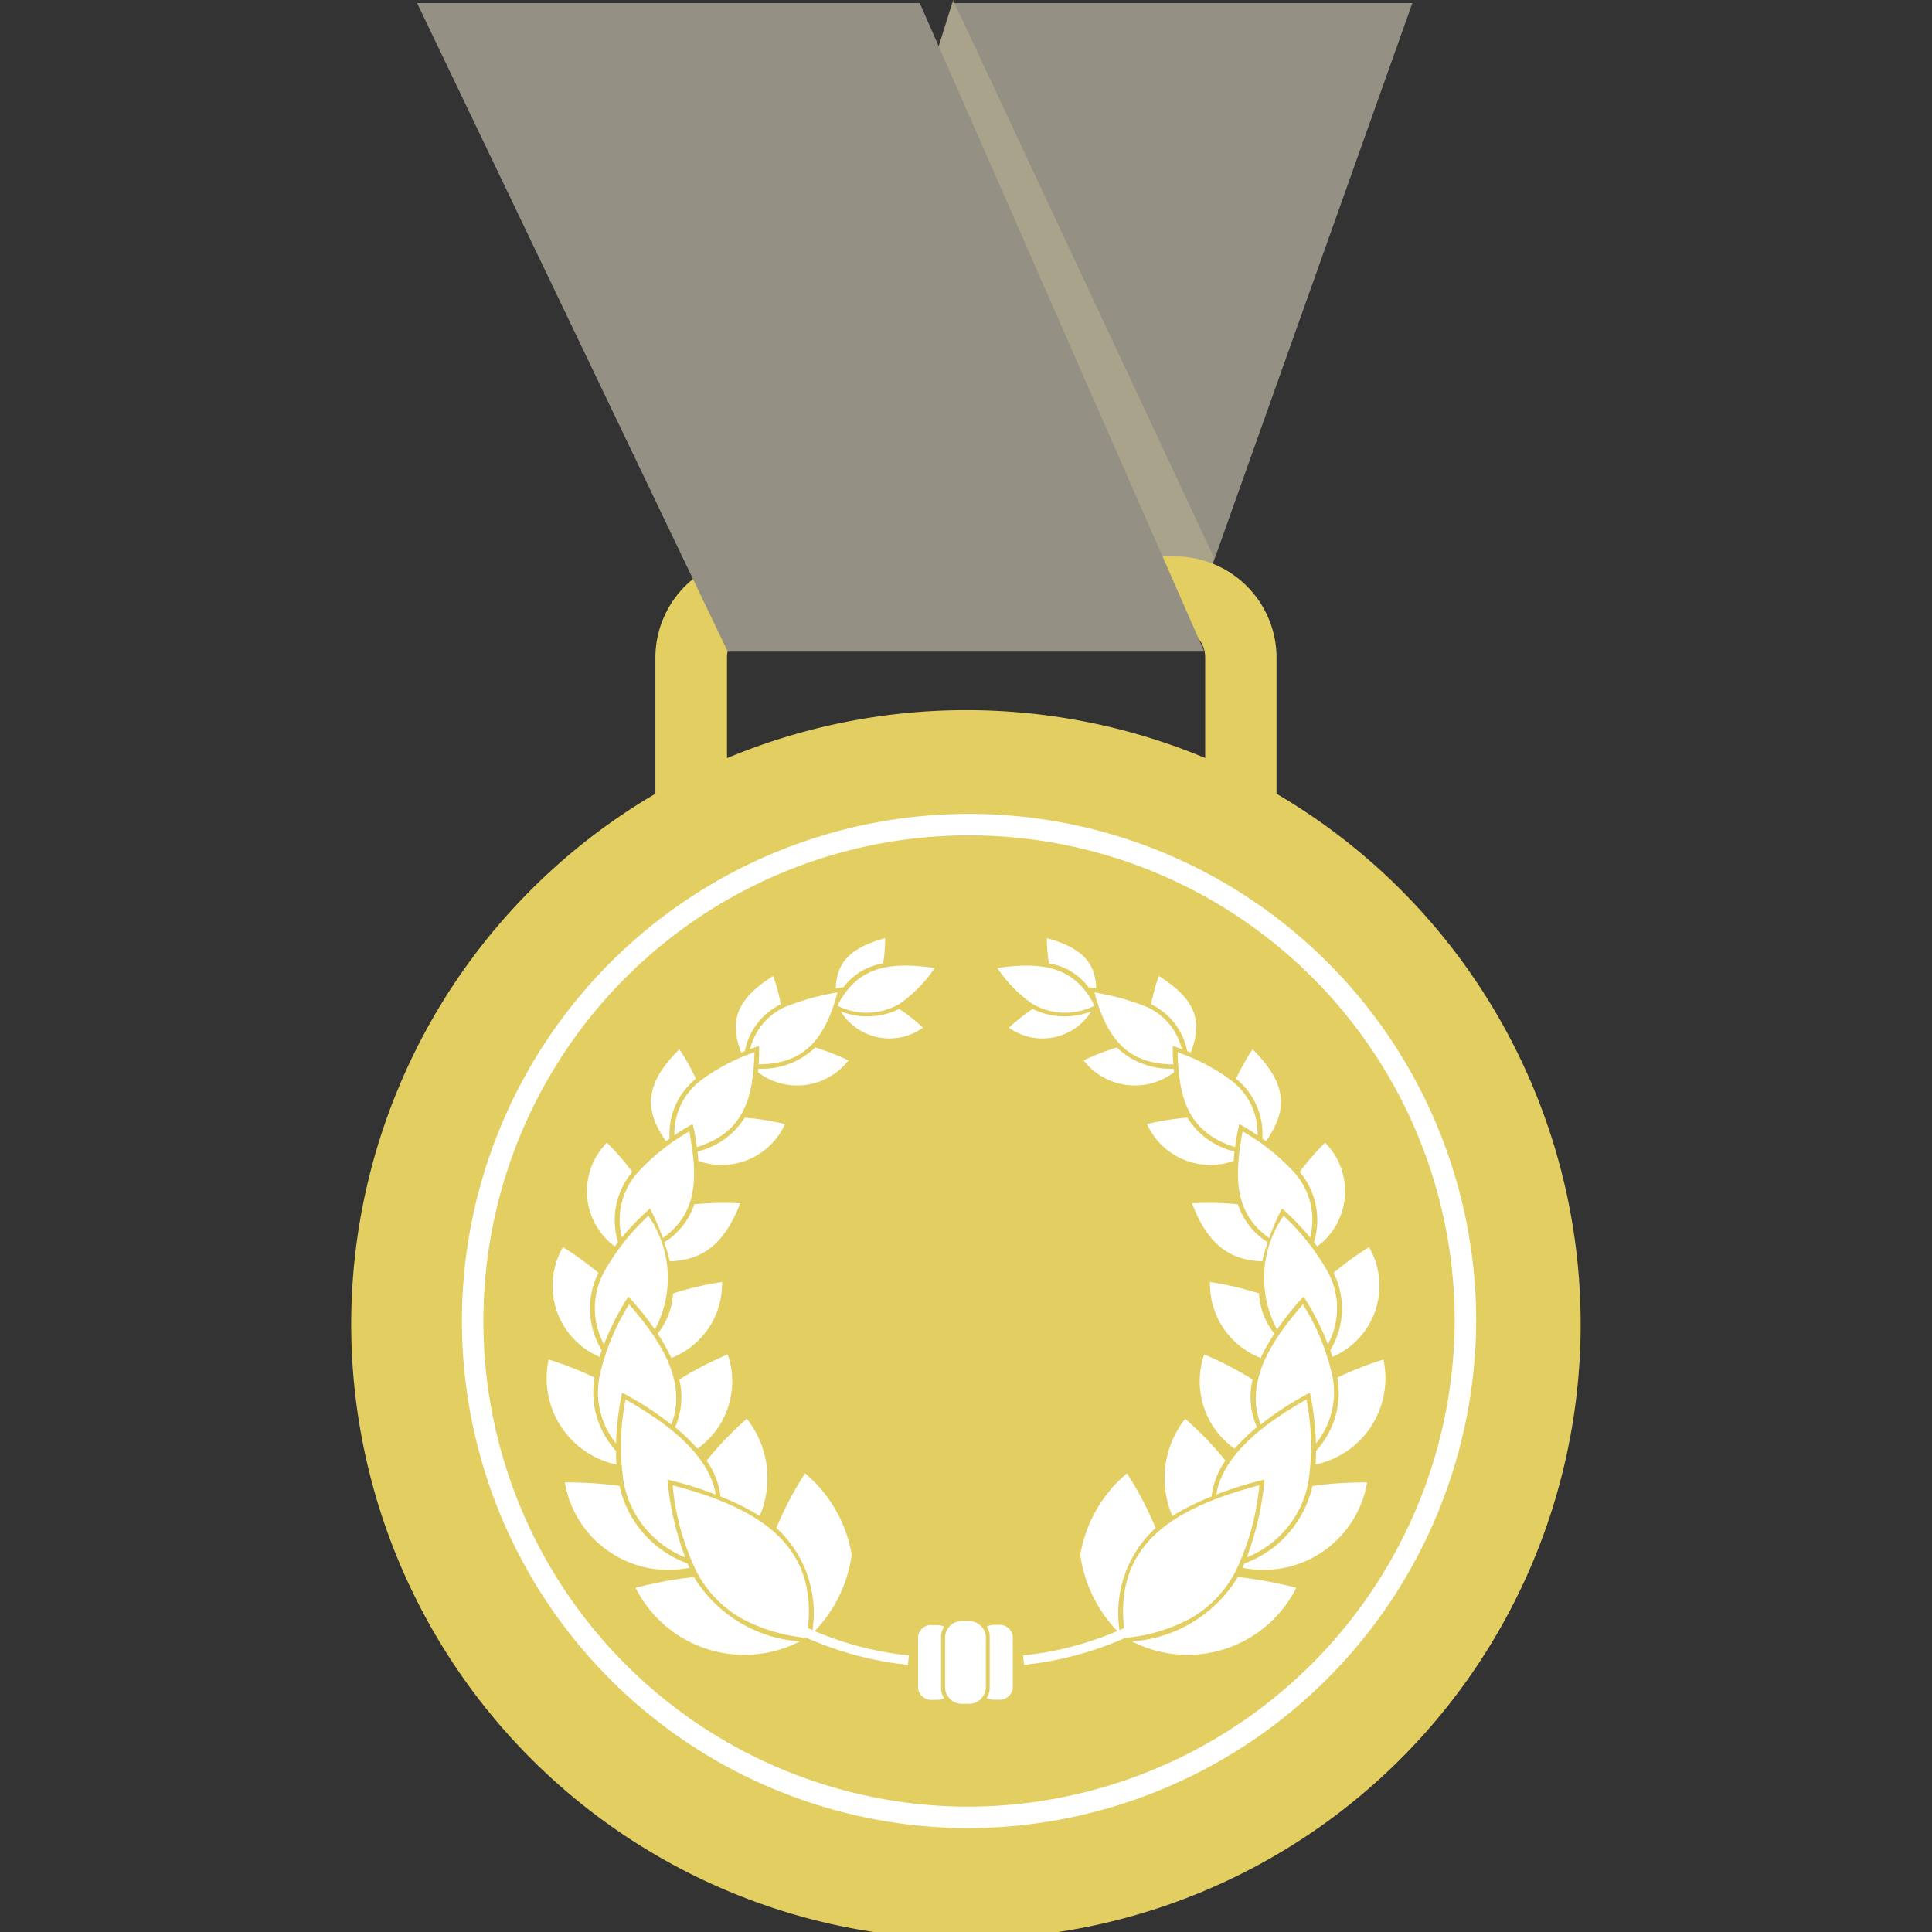 <svg xmlns="http://www.w3.org/2000/svg" width="45" height="45" viewBox="0 0 45 45"><rect x="0" y="0" width="45" height="45" fill="#333333" stroke="none"/><defs><style>.cls-2{fill:#949083}.cls-6{fill:#fff}</style></defs><g id="icon-medal" transform="translate(-1284.77 -1968.417)"><path id="area" fill="none" d="M0 0h45v45H0z" transform="translate(1284.77 1968.418)"/><g id="그룹_26453" transform="translate(1292.951 1968.417)"><path id="패스_44843" d="M1370.48 1968.5l-4.555 14.55h10.089l5.178-14.55z" class="cls-2" transform="translate(-1356.476 -1968.428)"/><path id="패스_44844" d="M1370.493 2027.355l-4.568 14.62h10.089l.553-1.64z" transform="translate(-1356.476 -2027.355)" style="mix-blend-mode:multiply;isolation:isolate" fill="#b9b091" opacity=".61"/><path id="패스_44845" fill="#e3ce61" d="M1334.826 2100.911v-3.176a2.361 2.361 0 00-2.365-2.351h-9.738a2.361 2.361 0 00-2.365 2.351v3.176a14.318 14.318 0 1014.467 0zm-12.8-.833v-2.343a.694.694 0 01.7-.692h9.738a.694.694 0 01.7.692v2.343a14.448 14.448 0 00-11.129 0z" transform="translate(-1313.274 -2082.423)"/><path id="패스_44846" fill="none" stroke="#fff" stroke-width=".5" d="M14.318 42.331A11.562 11.562 0 1125.952 30.77a11.611 11.611 0 01-11.634 11.561z"/><path id="패스_44847" d="M1404.718 2236.9a7.847 7.847 0 01-3.271 1.108l-.024-.219a7.621 7.621 0 003.4-1.214 3.183 3.183 0 00-.105.325z" class="cls-6" transform="translate(-1385.775 -2199.23)"/><path id="패스_44848" d="M1399.92 2143.673a1.675 1.675 0 00-.082-.15c-.457-.756-1.149-.877-2.182-.728a3.126 3.126 0 00.82.837 1.512 1.512 0 001.444.041z" class="cls-6" transform="translate(-1382.607 -2120.249)"/><path id="패스_44849" d="M1401.269 2149.193a1.685 1.685 0 01-1.367-.054 4.419 4.419 0 00-.552.436 1.338 1.338 0 001.919-.382z" class="cls-6" transform="translate(-1384.031 -2125.639)"/><path id="패스_44850" d="M1406.072 2139.885c-.028-.551-.265-.923-1.15-1.166a3.706 3.706 0 00.047.589 1.423 1.423 0 01.923.555c.063.007.095.01.18.022z" class="cls-6" transform="translate(-1388.719 -2116.868)"/><path id="패스_44851" d="M1413.7 2148.384a3.737 3.737 0 01-.011-.429c.078.026.115.038.208.073a1.443 1.443 0 00-.835-.991 5.735 5.735 0 00-1.2-.33c.36 1.36 1.006 1.658 1.838 1.677z" class="cls-6" transform="translate(-1394.552 -2123.592)"/><path id="패스_44852" d="M1412.409 2155.392c0-.029-.006-.057-.009-.084a1.8 1.8 0 01-1.324-.494 5.5 5.5 0 00-.773.3 1.511 1.511 0 002.106.278z" class="cls-6" transform="translate(-1393.245 -2130.416)"/><path id="패스_44853" d="M1421.139 2146.083c.27-.711.146-1.229-.743-1.786a4.225 4.225 0 00-.179.658 1.539 1.539 0 01.839 1.093z" class="cls-6" transform="translate(-1401.585 -2121.564)"/><path id="패스_44854" d="M1425.95 2157.443a1.547 1.547 0 00-.659-1.31 4.582 4.582 0 00-1.206-.625c.03 1.065.239 1.865 1.34 2.21a4.613 4.613 0 01.1-.536 4.921 4.921 0 01.425.261z" class="cls-6" transform="translate(-1404.839 -2131)"/><path id="패스_44855" d="M1421.625 2166.139c0-.075.01-.15.018-.219a1.78 1.78 0 01-1.1-.789 6.277 6.277 0 00-.938.151 1.618 1.618 0 002.02.857z" class="cls-6" transform="translate(-1401.07 -2139.1)"/><path id="패스_44856" d="M1433.376 2157.214c.5-.72.514-1.319-.314-2.14a5.1 5.1 0 00-.385.687 1.643 1.643 0 01.612 1.392z" class="cls-6" transform="translate(-1412.068 -2130.634)"/><path id="패스_44857" d="M1434.645 2169.608a1.654 1.654 0 00-.391-1.537 5 5 0 00-1.183-.935c-.17.974-.245 1.87.619 2.485a5.438 5.438 0 01.3-.688 6.209 6.209 0 01.655.675z" class="cls-6" transform="translate(-1412.31 -2140.785)"/><path id="패스_44858" d="M1427.85 2179.027a4.516 4.516 0 01.127-.443 1.669 1.669 0 01-.695-.886 7 7 0 00-1.068-.023c.414 1.095 1.006 1.325 1.636 1.352z" class="cls-6" transform="translate(-1406.631 -2149.648)"/><path id="패스_44859" d="M1442.427 2171.24a1.6 1.6 0 00.183-2.415 5.821 5.821 0 00-.59.679 1.75 1.75 0 01.331 1.637c.025.033.049.059.076.099z" class="cls-6" transform="translate(-1419.927 -2142.208)"/><path id="패스_44860" d="M1438.2 2182.568a1.765 1.765 0 00-.007-1.693 5.371 5.371 0 00-1.027-1.3 2.546 2.546 0 00-.151 2.65 6.247 6.247 0 01.619-.768 6.315 6.315 0 01.566 1.111z" class="cls-6" transform="translate(-1415.451 -2151.257)"/><path id="패스_44861" d="M1430.033 2191.078a4.385 4.385 0 01.32-.566 1.625 1.625 0 01-.36-.937 7.645 7.645 0 00-1.141-.266 1.846 1.846 0 001.181 1.769z" class="cls-6" transform="translate(-1408.85 -2159.449)"/><path id="패스_44862" d="M1446.552 2186.734a1.8 1.8 0 00.852-2.556 6.893 6.893 0 00-.826.6 1.861 1.861 0 01-.077 1.8l.051.156z" class="cls-6" transform="translate(-1423.697 -2155.13)"/><path id="패스_44863" d="M1436.978 2195.822a1.9 1.9 0 00.38-1.586 5.37 5.37 0 00-.683-1.655c-.729.835-1.366 1.8-.984 2.8a7.177 7.177 0 011.146-.742 6.5 6.5 0 01.141 1.183z" class="cls-6" transform="translate(-1414.508 -2162.2)"/><path id="패스_44864" d="M1428.393 2202.2a4.579 4.579 0 01.521-.5 1.738 1.738 0 01-.1-1.112 7.951 7.951 0 00-1.127-.582 1.92 1.92 0 00.706 2.194z" class="cls-6" transform="translate(-1407.819 -2168.458)"/><path id="패스_44865" d="M1445.915 2200.709a7.716 7.716 0 00-1.07.419 2.011 2.011 0 01-.5 1.709c0 .107 0 .214-.012.317a2.053 2.053 0 001.582-2.445z" class="cls-6" transform="translate(-1421.874 -2169.042)"/><path id="패스_44866" d="M1431.955 2208.523a5.628 5.628 0 00-.042-1.94c-.9.506-1.945 1.255-2.1 2.214a8.7 8.7 0 011.124-.349 6.861 6.861 0 01-.415 1.813 2.355 2.355 0 001.433-1.738z" class="cls-6" transform="translate(-1409.664 -2173.986)"/><path id="패스_44867" d="M1423.155 2211.243a1.794 1.794 0 01.324-.834 7.583 7.583 0 00-.937-.975 2.228 2.228 0 00-.3 2.262 5.944 5.944 0 01.913-.453z" class="cls-6" transform="translate(-1403.117 -2176.387)"/><path id="패스_44868" d="M1436.535 2218.8a9.049 9.049 0 00-1.273.082 2.5 2.5 0 01-1.584 1.806l-.043.1a2.445 2.445 0 002.9-1.988z" class="cls-6" transform="translate(-1412.874 -2184.272)"/><path id="패스_44869" d="M1417.671 2222.318a2.656 2.656 0 001.052-1.085 5.789 5.789 0 00.563-2.021c-2.17.564-3.459 1.5-3.12 3.553a3.979 3.979 0 001.505-.447z" class="cls-6" transform="translate(-1398.135 -2184.616)"/><path id="패스_44870" d="M1410.75 2221.183a2.68 2.68 0 01.826-2.469 7.9 7.9 0 00-.668-1.273 3.161 3.161 0 00-1.087 1.9 3.2 3.2 0 00.929 1.842z" class="cls-6" transform="translate(-1392.84 -2183.124)"/><path id="패스_44871" d="M1421.223 2232.94a9.677 9.677 0 00-1.359-.252 3.137 3.137 0 01-2.468 1.5 2.833 2.833 0 003.827-1.248z" class="cls-6" transform="translate(-1399.212 -2195.957)"/><path id="패스_44872" d="M1363.39 2236.9a7.845 7.845 0 003.271 1.108l.023-.219a7.618 7.618 0 01-3.4-1.214 3.343 3.343 0 01.106.325z" class="cls-6" transform="translate(-1353.695 -2199.23)"/><path id="패스_44873" d="M1374.188 2143.673a1.574 1.574 0 01.083-.15c.457-.756 1.149-.877 2.182-.728a3.129 3.129 0 01-.82.837 1.514 1.514 0 01-1.445.041z" class="cls-6" transform="translate(-1362.864 -2120.249)"/><path id="패스_44874" d="M1374.667 2149.193a1.684 1.684 0 001.367-.054 4.409 4.409 0 01.551.436 1.337 1.337 0 01-1.918-.382z" class="cls-6" transform="translate(-1363.268 -2125.639)"/><path id="패스_44875" d="M1373.939 2139.885c.028-.551.266-.923 1.15-1.166a3.6 3.6 0 01-.046.589 1.423 1.423 0 00-.923.555c-.065.007-.096.01-.181.022z" class="cls-6" transform="translate(-1362.654 -2116.868)"/><path id="패스_44876" d="M1361.6 2148.384a3.685 3.685 0 00.01-.429c-.077.026-.115.038-.208.073a1.442 1.442 0 01.835-.991 5.736 5.736 0 011.2-.33c-.357 1.36-1.002 1.658-1.837 1.677z" class="cls-6" transform="translate(-1352.111 -2123.592)"/><path id="패스_44877" d="M1362.538 2155.392c0-.029.006-.057.009-.084a1.8 1.8 0 001.324-.494 5.5 5.5 0 01.773.3 1.511 1.511 0 01-2.106.278z" class="cls-6" transform="translate(-1353.063 -2130.416)"/><path id="패스_44878" d="M1359.407 2146.083c-.271-.711-.146-1.229.743-1.786a4.133 4.133 0 01.179.658 1.541 1.541 0 00-.838 1.093z" class="cls-6" transform="translate(-1350.323 -2121.564)"/><path id="패스_44879" d="M1350.271 2157.443a1.548 1.548 0 01.659-1.31 4.59 4.59 0 011.206-.625c-.03 1.065-.238 1.865-1.34 2.21a4.473 4.473 0 00-.1-.536 5 5 0 00-.425.261z" class="cls-6" transform="translate(-1342.744 -2131)"/><path id="패스_44880" d="M1353.674 2166.139c0-.075-.01-.15-.018-.219a1.778 1.778 0 001.1-.789 6.263 6.263 0 01.938.151 1.618 1.618 0 01-2.02.857z" class="cls-6" transform="translate(-1345.591 -2139.1)"/><path id="패스_44881" d="M1347.187 2157.214c-.5-.72-.514-1.319.314-2.14a5.137 5.137 0 01.385.687 1.643 1.643 0 00-.612 1.392z" class="cls-6" transform="translate(-1339.858 -2130.634)"/><path id="패스_44882" d="M1342.314 2169.608a1.654 1.654 0 01.391-1.537 5 5 0 011.183-.935c.17.974.245 1.87-.619 2.485a5.438 5.438 0 00-.3-.688 6.259 6.259 0 00-.655.675z" class="cls-6" transform="translate(-1336.011 -2140.785)"/><path id="패스_44883" d="M1348.916 2179.027a4.543 4.543 0 00-.128-.443 1.67 1.67 0 00.7-.886 6.994 6.994 0 011.068-.023c-.419 1.095-1.011 1.325-1.64 1.352z" class="cls-6" transform="translate(-1341.497 -2149.648)"/><path id="패스_44884" d="M1338.12 2171.24a1.6 1.6 0 01-.183-2.415 5.8 5.8 0 01.59.679 1.751 1.751 0 00-.331 1.637c-.025.033-.049.059-.076.099z" class="cls-6" transform="translate(-1331.982 -2142.208)"/><path id="패스_44885" d="M1338.805 2182.568a1.766 1.766 0 01.006-1.693 5.371 5.371 0 011.028-1.3 2.545 2.545 0 01.151 2.65 6.226 6.226 0 00-.619-.768 6.33 6.33 0 00-.566 1.111z" class="cls-6" transform="translate(-1332.918 -2151.257)"/><path id="패스_44886" d="M1348.121 2191.078a4.4 4.4 0 00-.32-.566 1.624 1.624 0 00.36-.937 7.635 7.635 0 011.141-.266 1.846 1.846 0 01-1.181 1.769z" class="cls-6" transform="translate(-1340.666 -2159.449)"/><path id="패스_44887" d="M1333.637 2186.734a1.8 1.8 0 01-.852-2.556 6.9 6.9 0 01.826.6 1.861 1.861 0 00.077 1.8l-.051.156z" class="cls-6" transform="translate(-1327.854 -2155.13)"/><path id="패스_44888" d="M1339.507 2195.822a1.9 1.9 0 01-.38-1.586 5.373 5.373 0 01.683-1.655c.729.835 1.366 1.8.984 2.8a7.212 7.212 0 00-1.146-.742 6.556 6.556 0 00-.141 1.183z" class="cls-6" transform="translate(-1333.339 -2162.2)"/><path id="패스_44889" d="M1350.887 2202.2a4.567 4.567 0 00-.521-.5 1.739 1.739 0 00.1-1.112 7.917 7.917 0 011.127-.582 1.921 1.921 0 01-.706 2.194z" class="cls-6" transform="translate(-1342.824 -2168.458)"/><path id="패스_44890" d="M1331.76 2200.709a7.715 7.715 0 011.07.419 2.01 2.01 0 00.5 1.709c0 .107 0 .214.011.317a2.053 2.053 0 01-1.581-2.445z" class="cls-6" transform="translate(-1327.162 -2169.042)"/><path id="패스_44891" d="M1342.468 2208.523a5.631 5.631 0 01.042-1.94c.9.506 1.944 1.255 2.1 2.214a8.721 8.721 0 00-1.124-.349 6.846 6.846 0 00.414 1.813 2.357 2.357 0 01-1.432-1.738z" class="cls-6" transform="translate(-1336.121 -2173.986)"/><path id="패스_44892" d="M1355.313 2211.243a1.8 1.8 0 00-.325-.834 7.574 7.574 0 01.937-.975 2.229 2.229 0 01.3 2.262 5.966 5.966 0 00-.912-.453z" class="cls-6" transform="translate(-1346.711 -2176.387)"/><path id="패스_44893" d="M1334.2 2218.8a9.051 9.051 0 011.273.082 2.5 2.5 0 001.584 1.806l.043.1a2.445 2.445 0 01-2.9-1.988z" class="cls-6" transform="translate(-1329.225 -2184.272)"/><path id="패스_44894" d="M1351.615 2222.318a2.661 2.661 0 01-1.052-1.085 5.8 5.8 0 01-.563-2.021c2.17.564 3.459 1.5 3.12 3.553a3.98 3.98 0 01-1.505-.447z" class="cls-6" transform="translate(-1342.514 -2184.616)"/><path id="패스_44895" d="M1366.053 2221.183a2.68 2.68 0 00-.826-2.469 7.879 7.879 0 01.668-1.273 3.163 3.163 0 011.087 1.9 3.2 3.2 0 01-.929 1.842z" class="cls-6" transform="translate(-1355.325 -2183.124)"/><path id="패스_44896" d="M1344.6 2232.94a9.66 9.66 0 011.359-.252 3.138 3.138 0 002.468 1.5 2.833 2.833 0 01-3.827-1.248z" class="cls-6" transform="translate(-1337.977 -2195.957)"/><path id="패스_44897" d="M1390.545 2239.52h-.168a.39.39 0 00-.391.388v1.151a.391.391 0 00.391.389h.168a.391.391 0 00.391-.389v-1.151a.391.391 0 00-.391-.388z" class="cls-6" transform="translate(-1376.155 -2201.763)"/><path id="패스_44898" d="M1386.571 2240.368a.4.4 0 01.071-.224.4.4 0 00-.174-.04h-.1a.309.309 0 00-.333.264v1.215a.309.309 0 00.333.264h.1a.391.391 0 00.174-.04.394.394 0 01-.071-.224z" class="cls-6" transform="translate(-1372.832 -2202.254)"/><path id="패스_44899" d="M1396.383 2240.1h-.1a.4.4 0 00-.174.04.4.4 0 01.07.224v1.215a.4.4 0 01-.07.224.391.391 0 00.174.04h.1a.309.309 0 00.334-.264v-1.215a.309.309 0 00-.334-.264z" class="cls-6" transform="translate(-1381.308 -2202.254)"/><path id="패스_44900" d="M1294.513 1968.5h11.708l6.627 15.105h-11.1z" class="cls-2" transform="translate(-1292.979 -1968.428)"/></g></g></svg>